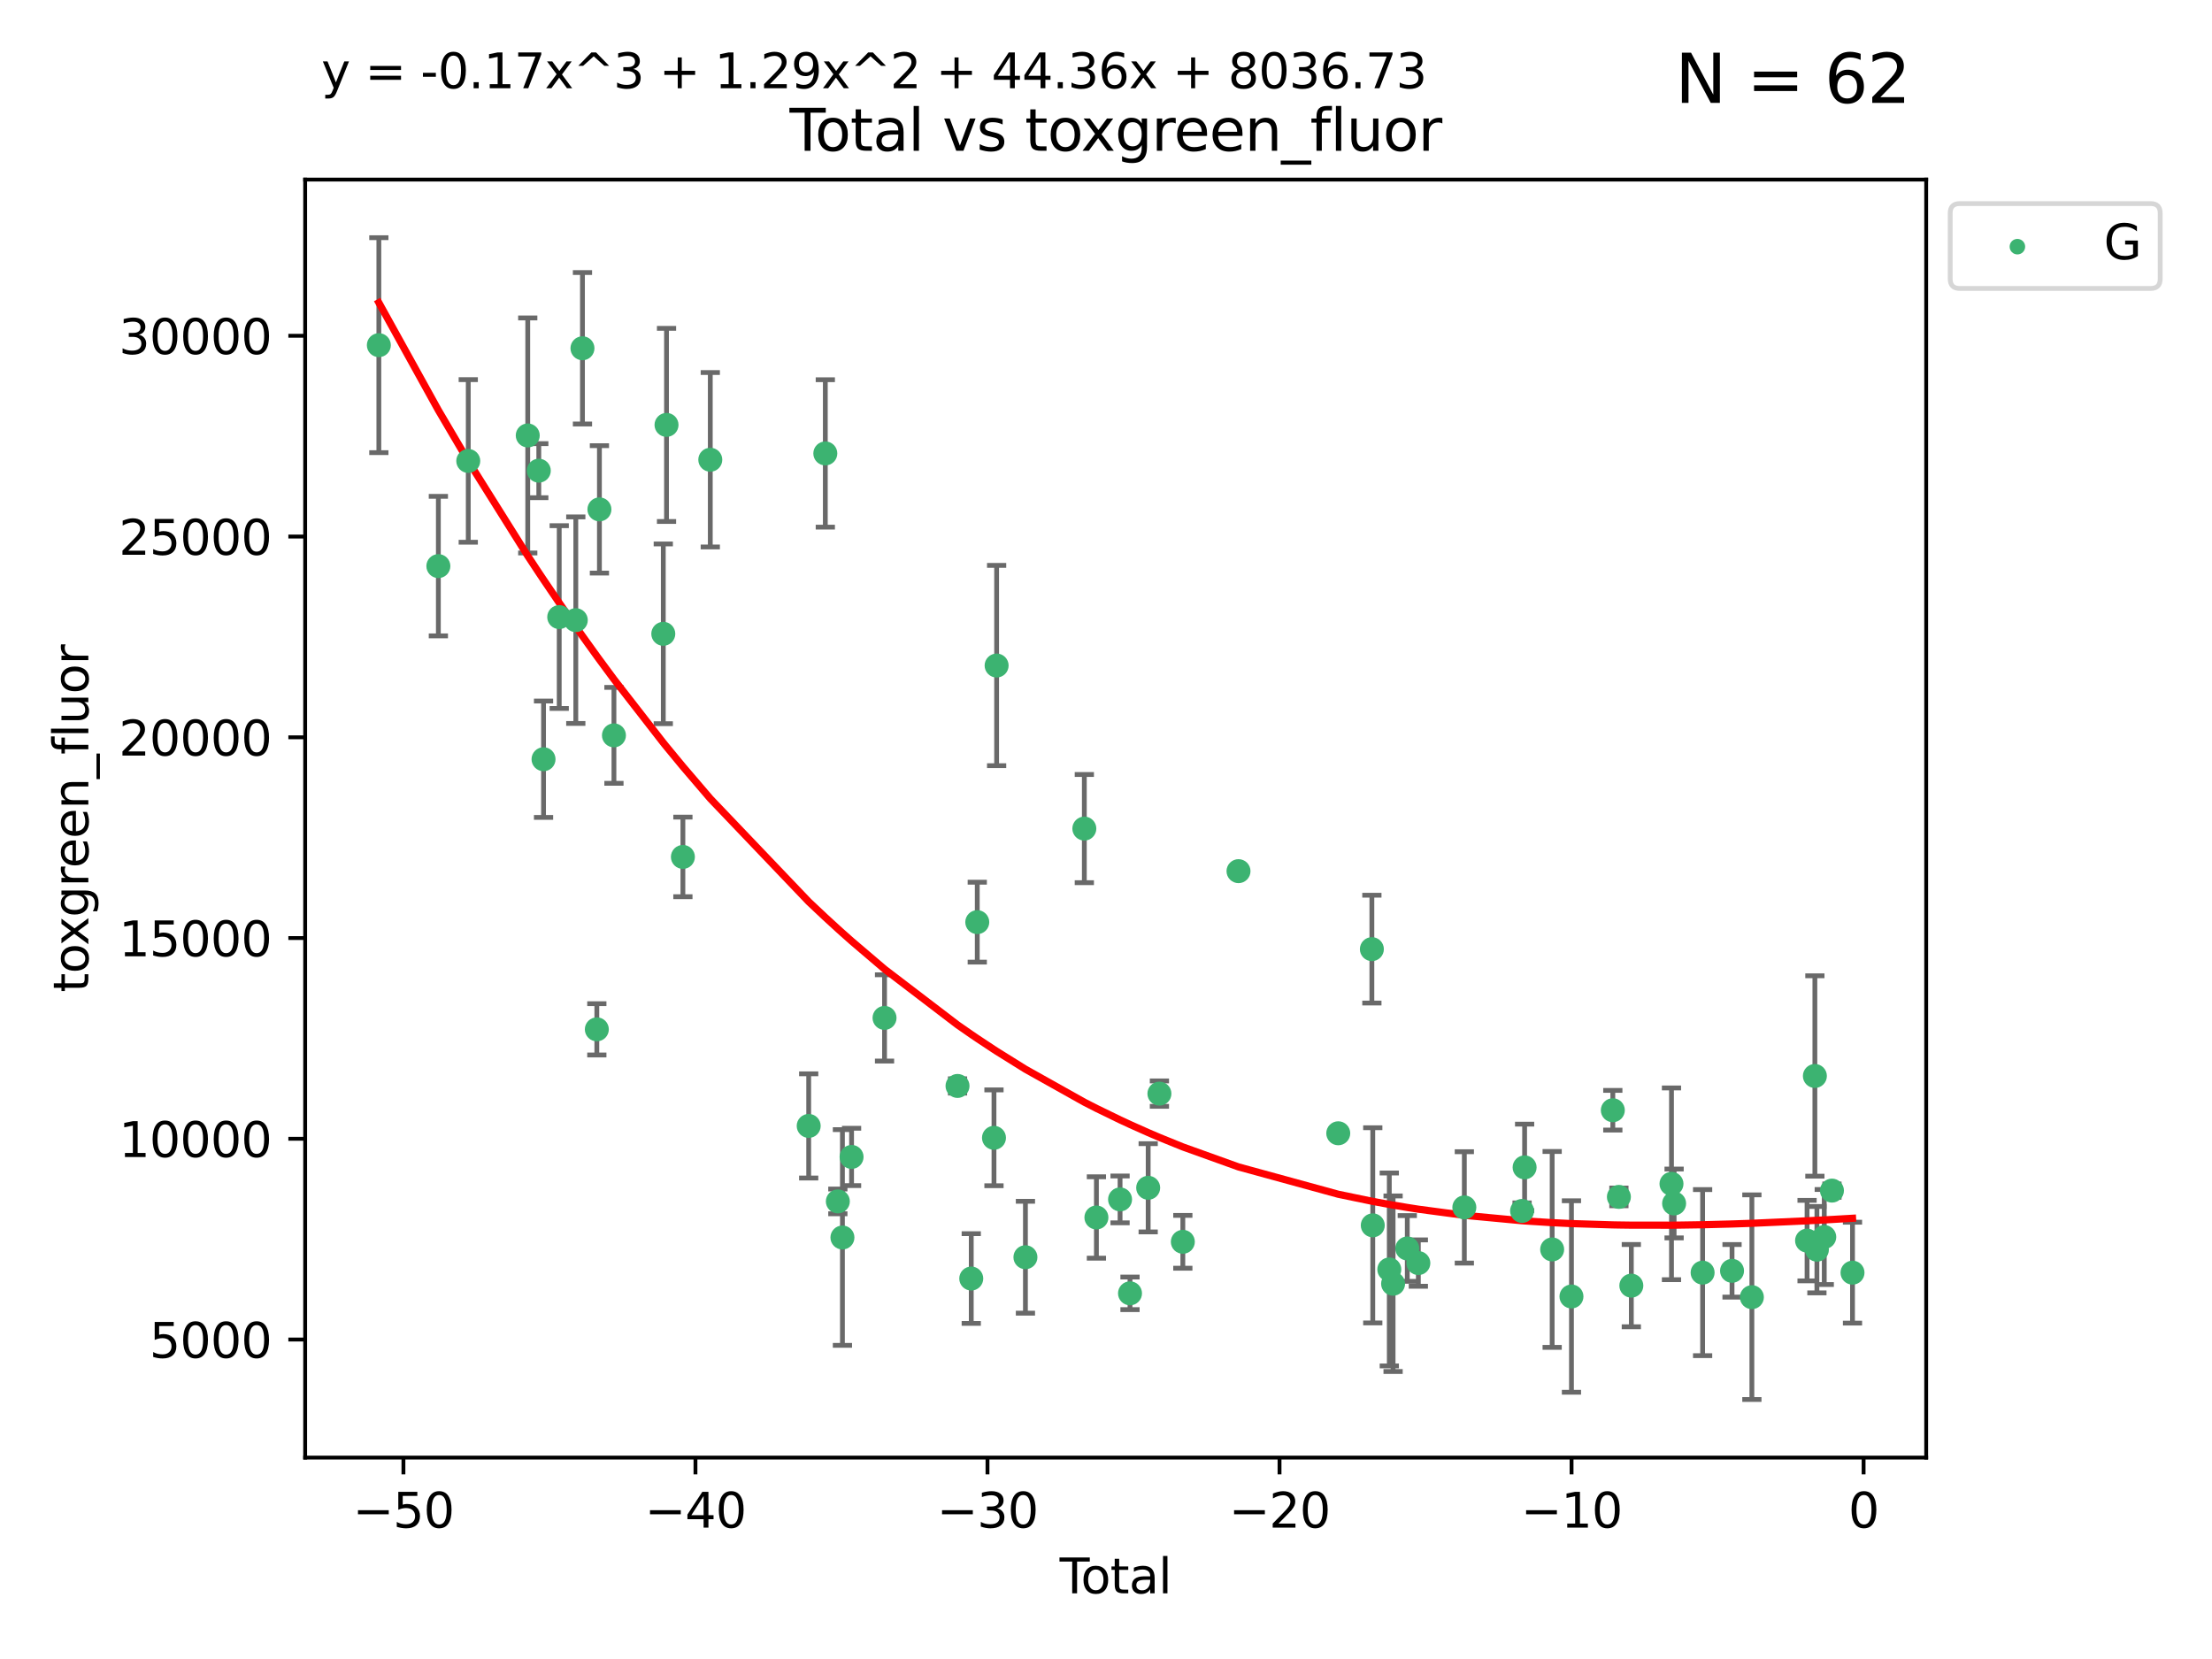 <?xml version="1.0" encoding="utf-8" standalone="no"?>
<!DOCTYPE svg PUBLIC "-//W3C//DTD SVG 1.1//EN"
  "http://www.w3.org/Graphics/SVG/1.1/DTD/svg11.dtd">
<svg xmlns:xlink="http://www.w3.org/1999/xlink" width="460.8pt" height="345.6pt" viewBox="0 0 460.8 345.6" xmlns="http://www.w3.org/2000/svg" version="1.1">
 <defs>
  <style type="text/css">*{stroke-linejoin: round; stroke-linecap: butt}</style>
 </defs>
 <g id="figure_1">
  <g id="patch_1">
   <path d="M 0 345.6 
L 460.8 345.6 
L 460.8 0 
L 0 0 
z
" style="fill: #ffffff"/>
  </g>
  <g id="axes_1">
   <g id="patch_2">
    <path d="M 63.571 303.64 
L 401.26 303.64 
L 401.26 37.411 
L 63.571 37.411 
z
" style="fill: #ffffff"/>
   </g>
   <g id="PathCollection_1">
    <defs>
     <path id="m6b768290ef" d="M 0 1.118 
C 0.297 1.118 0.581 1 0.791 0.791 
C 1 0.581 1.118 0.297 1.118 0 
C 1.118 -0.297 1 -0.581 0.791 -0.791 
C 0.581 -1 0.297 -1.118 0 -1.118 
C -0.297 -1.118 -0.581 -1 -0.791 -0.791 
C -1 -0.581 -1.118 -0.297 -1.118 0 
C -1.118 0.297 -1 0.581 -0.791 0.791 
C -0.581 1 -0.297 1.118 0 1.118 
z
" style="stroke: #3cb371"/>
    </defs>
    <g clip-path="url(#p5bb1e32558)">
     <use xlink:href="#m6b768290ef" x="78.921" y="71.903" style="fill: #3cb371; stroke: #3cb371"/>
     <use xlink:href="#m6b768290ef" x="91.319" y="117.93" style="fill: #3cb371; stroke: #3cb371"/>
     <use xlink:href="#m6b768290ef" x="97.547" y="96.023" style="fill: #3cb371; stroke: #3cb371"/>
     <use xlink:href="#m6b768290ef" x="109.94" y="90.713" style="fill: #3cb371; stroke: #3cb371"/>
     <use xlink:href="#m6b768290ef" x="112.241" y="98.049" style="fill: #3cb371; stroke: #3cb371"/>
     <use xlink:href="#m6b768290ef" x="113.229" y="158.161" style="fill: #3cb371; stroke: #3cb371"/>
     <use xlink:href="#m6b768290ef" x="116.497" y="128.55" style="fill: #3cb371; stroke: #3cb371"/>
     <use xlink:href="#m6b768290ef" x="119.949" y="129.191" style="fill: #3cb371; stroke: #3cb371"/>
     <use xlink:href="#m6b768290ef" x="121.338" y="72.551" style="fill: #3cb371; stroke: #3cb371"/>
     <use xlink:href="#m6b768290ef" x="124.331" y="214.43" style="fill: #3cb371; stroke: #3cb371"/>
     <use xlink:href="#m6b768290ef" x="124.871" y="106.114" style="fill: #3cb371; stroke: #3cb371"/>
     <use xlink:href="#m6b768290ef" x="127.896" y="153.189" style="fill: #3cb371; stroke: #3cb371"/>
     <use xlink:href="#m6b768290ef" x="138.175" y="132.036" style="fill: #3cb371; stroke: #3cb371"/>
     <use xlink:href="#m6b768290ef" x="138.848" y="88.515" style="fill: #3cb371; stroke: #3cb371"/>
     <use xlink:href="#m6b768290ef" x="142.26" y="178.512" style="fill: #3cb371; stroke: #3cb371"/>
     <use xlink:href="#m6b768290ef" x="147.966" y="95.771" style="fill: #3cb371; stroke: #3cb371"/>
     <use xlink:href="#m6b768290ef" x="168.466" y="234.549" style="fill: #3cb371; stroke: #3cb371"/>
     <use xlink:href="#m6b768290ef" x="171.929" y="94.458" style="fill: #3cb371; stroke: #3cb371"/>
     <use xlink:href="#m6b768290ef" x="174.538" y="250.272" style="fill: #3cb371; stroke: #3cb371"/>
     <use xlink:href="#m6b768290ef" x="175.494" y="257.794" style="fill: #3cb371; stroke: #3cb371"/>
     <use xlink:href="#m6b768290ef" x="177.398" y="241.009" style="fill: #3cb371; stroke: #3cb371"/>
     <use xlink:href="#m6b768290ef" x="184.265" y="212.049" style="fill: #3cb371; stroke: #3cb371"/>
     <use xlink:href="#m6b768290ef" x="199.47" y="226.222" style="fill: #3cb371; stroke: #3cb371"/>
     <use xlink:href="#m6b768290ef" x="202.33" y="266.343" style="fill: #3cb371; stroke: #3cb371"/>
     <use xlink:href="#m6b768290ef" x="203.583" y="192.1" style="fill: #3cb371; stroke: #3cb371"/>
     <use xlink:href="#m6b768290ef" x="207.064" y="237.028" style="fill: #3cb371; stroke: #3cb371"/>
     <use xlink:href="#m6b768290ef" x="207.614" y="138.643" style="fill: #3cb371; stroke: #3cb371"/>
     <use xlink:href="#m6b768290ef" x="213.616" y="261.902" style="fill: #3cb371; stroke: #3cb371"/>
     <use xlink:href="#m6b768290ef" x="225.886" y="172.609" style="fill: #3cb371; stroke: #3cb371"/>
     <use xlink:href="#m6b768290ef" x="228.402" y="253.624" style="fill: #3cb371; stroke: #3cb371"/>
     <use xlink:href="#m6b768290ef" x="233.33" y="249.859" style="fill: #3cb371; stroke: #3cb371"/>
     <use xlink:href="#m6b768290ef" x="235.401" y="269.425" style="fill: #3cb371; stroke: #3cb371"/>
     <use xlink:href="#m6b768290ef" x="239.187" y="247.437" style="fill: #3cb371; stroke: #3cb371"/>
     <use xlink:href="#m6b768290ef" x="241.528" y="227.825" style="fill: #3cb371; stroke: #3cb371"/>
     <use xlink:href="#m6b768290ef" x="246.406" y="258.69" style="fill: #3cb371; stroke: #3cb371"/>
     <use xlink:href="#m6b768290ef" x="258.003" y="181.477" style="fill: #3cb371; stroke: #3cb371"/>
     <use xlink:href="#m6b768290ef" x="278.783" y="236.082" style="fill: #3cb371; stroke: #3cb371"/>
     <use xlink:href="#m6b768290ef" x="285.787" y="197.722" style="fill: #3cb371; stroke: #3cb371"/>
     <use xlink:href="#m6b768290ef" x="285.974" y="255.261" style="fill: #3cb371; stroke: #3cb371"/>
     <use xlink:href="#m6b768290ef" x="289.417" y="264.452" style="fill: #3cb371; stroke: #3cb371"/>
     <use xlink:href="#m6b768290ef" x="290.206" y="267.425" style="fill: #3cb371; stroke: #3cb371"/>
     <use xlink:href="#m6b768290ef" x="293.164" y="260.078" style="fill: #3cb371; stroke: #3cb371"/>
     <use xlink:href="#m6b768290ef" x="295.468" y="263.124" style="fill: #3cb371; stroke: #3cb371"/>
     <use xlink:href="#m6b768290ef" x="305.049" y="251.525" style="fill: #3cb371; stroke: #3cb371"/>
     <use xlink:href="#m6b768290ef" x="317.075" y="252.258" style="fill: #3cb371; stroke: #3cb371"/>
     <use xlink:href="#m6b768290ef" x="317.605" y="243.185" style="fill: #3cb371; stroke: #3cb371"/>
     <use xlink:href="#m6b768290ef" x="323.343" y="260.278" style="fill: #3cb371; stroke: #3cb371"/>
     <use xlink:href="#m6b768290ef" x="327.364" y="270.081" style="fill: #3cb371; stroke: #3cb371"/>
     <use xlink:href="#m6b768290ef" x="335.981" y="231.282" style="fill: #3cb371; stroke: #3cb371"/>
     <use xlink:href="#m6b768290ef" x="337.246" y="249.333" style="fill: #3cb371; stroke: #3cb371"/>
     <use xlink:href="#m6b768290ef" x="339.836" y="267.823" style="fill: #3cb371; stroke: #3cb371"/>
     <use xlink:href="#m6b768290ef" x="348.201" y="246.613" style="fill: #3cb371; stroke: #3cb371"/>
     <use xlink:href="#m6b768290ef" x="348.747" y="250.703" style="fill: #3cb371; stroke: #3cb371"/>
     <use xlink:href="#m6b768290ef" x="354.686" y="265.112" style="fill: #3cb371; stroke: #3cb371"/>
     <use xlink:href="#m6b768290ef" x="360.815" y="264.735" style="fill: #3cb371; stroke: #3cb371"/>
     <use xlink:href="#m6b768290ef" x="364.948" y="270.224" style="fill: #3cb371; stroke: #3cb371"/>
     <use xlink:href="#m6b768290ef" x="376.444" y="258.442" style="fill: #3cb371; stroke: #3cb371"/>
     <use xlink:href="#m6b768290ef" x="378.073" y="224.145" style="fill: #3cb371; stroke: #3cb371"/>
     <use xlink:href="#m6b768290ef" x="378.495" y="260.33" style="fill: #3cb371; stroke: #3cb371"/>
     <use xlink:href="#m6b768290ef" x="380.027" y="257.694" style="fill: #3cb371; stroke: #3cb371"/>
     <use xlink:href="#m6b768290ef" x="381.63" y="248.023" style="fill: #3cb371; stroke: #3cb371"/>
     <use xlink:href="#m6b768290ef" x="385.911" y="265.118" style="fill: #3cb371; stroke: #3cb371"/>
    </g>
   </g>
   <g id="matplotlib.axis_1">
    <g id="xtick_1">
     <g id="line2d_1">
      <defs>
       <path id="m83039cbb83" d="M 0 0 
L 0 3.5 
" style="stroke: #000000; stroke-width: 0.8"/>
      </defs>
      <g>
       <use xlink:href="#m83039cbb83" x="84.041" y="303.64" style="stroke: #000000; stroke-width: 0.8"/>
      </g>
     </g>
     <g id="text_1">
      <!-- −50 -->
      <g transform="translate(73.488 318.238)scale(0.1 -0.1)">
       <defs>
        <path id="DejaVuSans-2212" d="M 678 2272 
L 4684 2272 
L 4684 1741 
L 678 1741 
L 678 2272 
z
" transform="scale(0.016)"/>
        <path id="DejaVuSans-35" d="M 691 4666 
L 3169 4666 
L 3169 4134 
L 1269 4134 
L 1269 2991 
Q 1406 3038 1543 3061 
Q 1681 3084 1819 3084 
Q 2600 3084 3056 2656 
Q 3513 2228 3513 1497 
Q 3513 744 3044 326 
Q 2575 -91 1722 -91 
Q 1428 -91 1123 -41 
Q 819 9 494 109 
L 494 744 
Q 775 591 1075 516 
Q 1375 441 1709 441 
Q 2250 441 2565 725 
Q 2881 1009 2881 1497 
Q 2881 1984 2565 2268 
Q 2250 2553 1709 2553 
Q 1456 2553 1204 2497 
Q 953 2441 691 2322 
L 691 4666 
z
" transform="scale(0.016)"/>
        <path id="DejaVuSans-30" d="M 2034 4250 
Q 1547 4250 1301 3770 
Q 1056 3291 1056 2328 
Q 1056 1369 1301 889 
Q 1547 409 2034 409 
Q 2525 409 2770 889 
Q 3016 1369 3016 2328 
Q 3016 3291 2770 3770 
Q 2525 4250 2034 4250 
z
M 2034 4750 
Q 2819 4750 3233 4129 
Q 3647 3509 3647 2328 
Q 3647 1150 3233 529 
Q 2819 -91 2034 -91 
Q 1250 -91 836 529 
Q 422 1150 422 2328 
Q 422 3509 836 4129 
Q 1250 4750 2034 4750 
z
" transform="scale(0.016)"/>
       </defs>
       <use xlink:href="#DejaVuSans-2212"/>
       <use xlink:href="#DejaVuSans-35" x="83.789"/>
       <use xlink:href="#DejaVuSans-30" x="147.412"/>
      </g>
     </g>
    </g>
    <g id="xtick_2">
     <g id="line2d_2">
      <g>
       <use xlink:href="#m83039cbb83" x="144.877" y="303.64" style="stroke: #000000; stroke-width: 0.8"/>
      </g>
     </g>
     <g id="text_2">
      <!-- −40 -->
      <g transform="translate(134.325 318.238)scale(0.1 -0.1)">
       <defs>
        <path id="DejaVuSans-34" d="M 2419 4116 
L 825 1625 
L 2419 1625 
L 2419 4116 
z
M 2253 4666 
L 3047 4666 
L 3047 1625 
L 3713 1625 
L 3713 1100 
L 3047 1100 
L 3047 0 
L 2419 0 
L 2419 1100 
L 313 1100 
L 313 1709 
L 2253 4666 
z
" transform="scale(0.016)"/>
       </defs>
       <use xlink:href="#DejaVuSans-2212"/>
       <use xlink:href="#DejaVuSans-34" x="83.789"/>
       <use xlink:href="#DejaVuSans-30" x="147.412"/>
      </g>
     </g>
    </g>
    <g id="xtick_3">
     <g id="line2d_3">
      <g>
       <use xlink:href="#m83039cbb83" x="205.713" y="303.64" style="stroke: #000000; stroke-width: 0.8"/>
      </g>
     </g>
     <g id="text_3">
      <!-- −30 -->
      <g transform="translate(195.161 318.238)scale(0.1 -0.1)">
       <defs>
        <path id="DejaVuSans-33" d="M 2597 2516 
Q 3050 2419 3304 2112 
Q 3559 1806 3559 1356 
Q 3559 666 3084 287 
Q 2609 -91 1734 -91 
Q 1441 -91 1130 -33 
Q 819 25 488 141 
L 488 750 
Q 750 597 1062 519 
Q 1375 441 1716 441 
Q 2309 441 2620 675 
Q 2931 909 2931 1356 
Q 2931 1769 2642 2001 
Q 2353 2234 1838 2234 
L 1294 2234 
L 1294 2753 
L 1863 2753 
Q 2328 2753 2575 2939 
Q 2822 3125 2822 3475 
Q 2822 3834 2567 4026 
Q 2313 4219 1838 4219 
Q 1578 4219 1281 4162 
Q 984 4106 628 3988 
L 628 4550 
Q 988 4650 1302 4700 
Q 1616 4750 1894 4750 
Q 2613 4750 3031 4423 
Q 3450 4097 3450 3541 
Q 3450 3153 3228 2886 
Q 3006 2619 2597 2516 
z
" transform="scale(0.016)"/>
       </defs>
       <use xlink:href="#DejaVuSans-2212"/>
       <use xlink:href="#DejaVuSans-33" x="83.789"/>
       <use xlink:href="#DejaVuSans-30" x="147.412"/>
      </g>
     </g>
    </g>
    <g id="xtick_4">
     <g id="line2d_4">
      <g>
       <use xlink:href="#m83039cbb83" x="266.549" y="303.64" style="stroke: #000000; stroke-width: 0.8"/>
      </g>
     </g>
     <g id="text_4">
      <!-- −20 -->
      <g transform="translate(255.997 318.238)scale(0.1 -0.1)">
       <defs>
        <path id="DejaVuSans-32" d="M 1228 531 
L 3431 531 
L 3431 0 
L 469 0 
L 469 531 
Q 828 903 1448 1529 
Q 2069 2156 2228 2338 
Q 2531 2678 2651 2914 
Q 2772 3150 2772 3378 
Q 2772 3750 2511 3984 
Q 2250 4219 1831 4219 
Q 1534 4219 1204 4116 
Q 875 4013 500 3803 
L 500 4441 
Q 881 4594 1212 4672 
Q 1544 4750 1819 4750 
Q 2544 4750 2975 4387 
Q 3406 4025 3406 3419 
Q 3406 3131 3298 2873 
Q 3191 2616 2906 2266 
Q 2828 2175 2409 1742 
Q 1991 1309 1228 531 
z
" transform="scale(0.016)"/>
       </defs>
       <use xlink:href="#DejaVuSans-2212"/>
       <use xlink:href="#DejaVuSans-32" x="83.789"/>
       <use xlink:href="#DejaVuSans-30" x="147.412"/>
      </g>
     </g>
    </g>
    <g id="xtick_5">
     <g id="line2d_5">
      <g>
       <use xlink:href="#m83039cbb83" x="327.385" y="303.64" style="stroke: #000000; stroke-width: 0.8"/>
      </g>
     </g>
     <g id="text_5">
      <!-- −10 -->
      <g transform="translate(316.833 318.238)scale(0.1 -0.1)">
       <defs>
        <path id="DejaVuSans-31" d="M 794 531 
L 1825 531 
L 1825 4091 
L 703 3866 
L 703 4441 
L 1819 4666 
L 2450 4666 
L 2450 531 
L 3481 531 
L 3481 0 
L 794 0 
L 794 531 
z
" transform="scale(0.016)"/>
       </defs>
       <use xlink:href="#DejaVuSans-2212"/>
       <use xlink:href="#DejaVuSans-31" x="83.789"/>
       <use xlink:href="#DejaVuSans-30" x="147.412"/>
      </g>
     </g>
    </g>
    <g id="xtick_6">
     <g id="line2d_6">
      <g>
       <use xlink:href="#m83039cbb83" x="388.221" y="303.64" style="stroke: #000000; stroke-width: 0.8"/>
      </g>
     </g>
     <g id="text_6">
      <!-- 0 -->
      <g transform="translate(385.04 318.238)scale(0.1 -0.1)">
       <use xlink:href="#DejaVuSans-30"/>
      </g>
     </g>
    </g>
    <g id="text_7">
     <!-- Total -->
     <g transform="translate(220.739 331.917)scale(0.1 -0.1)">
      <defs>
       <path id="DejaVuSans-54" d="M -19 4666 
L 3928 4666 
L 3928 4134 
L 2272 4134 
L 2272 0 
L 1638 0 
L 1638 4134 
L -19 4134 
L -19 4666 
z
" transform="scale(0.016)"/>
       <path id="DejaVuSans-6f" d="M 1959 3097 
Q 1497 3097 1228 2736 
Q 959 2375 959 1747 
Q 959 1119 1226 758 
Q 1494 397 1959 397 
Q 2419 397 2687 759 
Q 2956 1122 2956 1747 
Q 2956 2369 2687 2733 
Q 2419 3097 1959 3097 
z
M 1959 3584 
Q 2709 3584 3137 3096 
Q 3566 2609 3566 1747 
Q 3566 888 3137 398 
Q 2709 -91 1959 -91 
Q 1206 -91 779 398 
Q 353 888 353 1747 
Q 353 2609 779 3096 
Q 1206 3584 1959 3584 
z
" transform="scale(0.016)"/>
       <path id="DejaVuSans-74" d="M 1172 4494 
L 1172 3500 
L 2356 3500 
L 2356 3053 
L 1172 3053 
L 1172 1153 
Q 1172 725 1289 603 
Q 1406 481 1766 481 
L 2356 481 
L 2356 0 
L 1766 0 
Q 1100 0 847 248 
Q 594 497 594 1153 
L 594 3053 
L 172 3053 
L 172 3500 
L 594 3500 
L 594 4494 
L 1172 4494 
z
" transform="scale(0.016)"/>
       <path id="DejaVuSans-61" d="M 2194 1759 
Q 1497 1759 1228 1600 
Q 959 1441 959 1056 
Q 959 750 1161 570 
Q 1363 391 1709 391 
Q 2188 391 2477 730 
Q 2766 1069 2766 1631 
L 2766 1759 
L 2194 1759 
z
M 3341 1997 
L 3341 0 
L 2766 0 
L 2766 531 
Q 2569 213 2275 61 
Q 1981 -91 1556 -91 
Q 1019 -91 701 211 
Q 384 513 384 1019 
Q 384 1609 779 1909 
Q 1175 2209 1959 2209 
L 2766 2209 
L 2766 2266 
Q 2766 2663 2505 2880 
Q 2244 3097 1772 3097 
Q 1472 3097 1187 3025 
Q 903 2953 641 2809 
L 641 3341 
Q 956 3463 1253 3523 
Q 1550 3584 1831 3584 
Q 2591 3584 2966 3190 
Q 3341 2797 3341 1997 
z
" transform="scale(0.016)"/>
       <path id="DejaVuSans-6c" d="M 603 4863 
L 1178 4863 
L 1178 0 
L 603 0 
L 603 4863 
z
" transform="scale(0.016)"/>
      </defs>
      <use xlink:href="#DejaVuSans-54"/>
      <use xlink:href="#DejaVuSans-6f" x="44.084"/>
      <use xlink:href="#DejaVuSans-74" x="105.266"/>
      <use xlink:href="#DejaVuSans-61" x="144.475"/>
      <use xlink:href="#DejaVuSans-6c" x="205.754"/>
     </g>
    </g>
   </g>
   <g id="matplotlib.axis_2">
    <g id="ytick_1">
     <g id="line2d_7">
      <defs>
       <path id="m4cc04a6cc8" d="M 0 0 
L -3.5 0 
" style="stroke: #000000; stroke-width: 0.8"/>
      </defs>
      <g>
       <use xlink:href="#m4cc04a6cc8" x="63.571" y="279.049" style="stroke: #000000; stroke-width: 0.8"/>
      </g>
     </g>
     <g id="text_8">
      <!-- 5000 -->
      <g transform="translate(31.121 282.848)scale(0.1 -0.1)">
       <use xlink:href="#DejaVuSans-35"/>
       <use xlink:href="#DejaVuSans-30" x="63.623"/>
       <use xlink:href="#DejaVuSans-30" x="127.246"/>
       <use xlink:href="#DejaVuSans-30" x="190.869"/>
      </g>
     </g>
    </g>
    <g id="ytick_2">
     <g id="line2d_8">
      <g>
       <use xlink:href="#m4cc04a6cc8" x="63.571" y="237.23" style="stroke: #000000; stroke-width: 0.8"/>
      </g>
     </g>
     <g id="text_9">
      <!-- 10000 -->
      <g transform="translate(24.759 241.029)scale(0.1 -0.1)">
       <use xlink:href="#DejaVuSans-31"/>
       <use xlink:href="#DejaVuSans-30" x="63.623"/>
       <use xlink:href="#DejaVuSans-30" x="127.246"/>
       <use xlink:href="#DejaVuSans-30" x="190.869"/>
       <use xlink:href="#DejaVuSans-30" x="254.492"/>
      </g>
     </g>
    </g>
    <g id="ytick_3">
     <g id="line2d_9">
      <g>
       <use xlink:href="#m4cc04a6cc8" x="63.571" y="195.411" style="stroke: #000000; stroke-width: 0.8"/>
      </g>
     </g>
     <g id="text_10">
      <!-- 15000 -->
      <g transform="translate(24.759 199.21)scale(0.1 -0.1)">
       <use xlink:href="#DejaVuSans-31"/>
       <use xlink:href="#DejaVuSans-35" x="63.623"/>
       <use xlink:href="#DejaVuSans-30" x="127.246"/>
       <use xlink:href="#DejaVuSans-30" x="190.869"/>
       <use xlink:href="#DejaVuSans-30" x="254.492"/>
      </g>
     </g>
    </g>
    <g id="ytick_4">
     <g id="line2d_10">
      <g>
       <use xlink:href="#m4cc04a6cc8" x="63.571" y="153.591" style="stroke: #000000; stroke-width: 0.8"/>
      </g>
     </g>
     <g id="text_11">
      <!-- 20000 -->
      <g transform="translate(24.759 157.391)scale(0.1 -0.1)">
       <use xlink:href="#DejaVuSans-32"/>
       <use xlink:href="#DejaVuSans-30" x="63.623"/>
       <use xlink:href="#DejaVuSans-30" x="127.246"/>
       <use xlink:href="#DejaVuSans-30" x="190.869"/>
       <use xlink:href="#DejaVuSans-30" x="254.492"/>
      </g>
     </g>
    </g>
    <g id="ytick_5">
     <g id="line2d_11">
      <g>
       <use xlink:href="#m4cc04a6cc8" x="63.571" y="111.772" style="stroke: #000000; stroke-width: 0.8"/>
      </g>
     </g>
     <g id="text_12">
      <!-- 25000 -->
      <g transform="translate(24.759 115.571)scale(0.1 -0.1)">
       <use xlink:href="#DejaVuSans-32"/>
       <use xlink:href="#DejaVuSans-35" x="63.623"/>
       <use xlink:href="#DejaVuSans-30" x="127.246"/>
       <use xlink:href="#DejaVuSans-30" x="190.869"/>
       <use xlink:href="#DejaVuSans-30" x="254.492"/>
      </g>
     </g>
    </g>
    <g id="ytick_6">
     <g id="line2d_12">
      <g>
       <use xlink:href="#m4cc04a6cc8" x="63.571" y="69.953" style="stroke: #000000; stroke-width: 0.8"/>
      </g>
     </g>
     <g id="text_13">
      <!-- 30000 -->
      <g transform="translate(24.759 73.752)scale(0.1 -0.1)">
       <use xlink:href="#DejaVuSans-33"/>
       <use xlink:href="#DejaVuSans-30" x="63.623"/>
       <use xlink:href="#DejaVuSans-30" x="127.246"/>
       <use xlink:href="#DejaVuSans-30" x="190.869"/>
       <use xlink:href="#DejaVuSans-30" x="254.492"/>
      </g>
     </g>
    </g>
    <g id="text_14">
     <!-- toxgreen_fluor -->
     <g transform="translate(18.401 206.72)rotate(-90)scale(0.1 -0.1)">
      <defs>
       <path id="DejaVuSans-78" d="M 3513 3500 
L 2247 1797 
L 3578 0 
L 2900 0 
L 1881 1375 
L 863 0 
L 184 0 
L 1544 1831 
L 300 3500 
L 978 3500 
L 1906 2253 
L 2834 3500 
L 3513 3500 
z
" transform="scale(0.016)"/>
       <path id="DejaVuSans-67" d="M 2906 1791 
Q 2906 2416 2648 2759 
Q 2391 3103 1925 3103 
Q 1463 3103 1205 2759 
Q 947 2416 947 1791 
Q 947 1169 1205 825 
Q 1463 481 1925 481 
Q 2391 481 2648 825 
Q 2906 1169 2906 1791 
z
M 3481 434 
Q 3481 -459 3084 -895 
Q 2688 -1331 1869 -1331 
Q 1566 -1331 1297 -1286 
Q 1028 -1241 775 -1147 
L 775 -588 
Q 1028 -725 1275 -790 
Q 1522 -856 1778 -856 
Q 2344 -856 2625 -561 
Q 2906 -266 2906 331 
L 2906 616 
Q 2728 306 2450 153 
Q 2172 0 1784 0 
Q 1141 0 747 490 
Q 353 981 353 1791 
Q 353 2603 747 3093 
Q 1141 3584 1784 3584 
Q 2172 3584 2450 3431 
Q 2728 3278 2906 2969 
L 2906 3500 
L 3481 3500 
L 3481 434 
z
" transform="scale(0.016)"/>
       <path id="DejaVuSans-72" d="M 2631 2963 
Q 2534 3019 2420 3045 
Q 2306 3072 2169 3072 
Q 1681 3072 1420 2755 
Q 1159 2438 1159 1844 
L 1159 0 
L 581 0 
L 581 3500 
L 1159 3500 
L 1159 2956 
Q 1341 3275 1631 3429 
Q 1922 3584 2338 3584 
Q 2397 3584 2469 3576 
Q 2541 3569 2628 3553 
L 2631 2963 
z
" transform="scale(0.016)"/>
       <path id="DejaVuSans-65" d="M 3597 1894 
L 3597 1613 
L 953 1613 
Q 991 1019 1311 708 
Q 1631 397 2203 397 
Q 2534 397 2845 478 
Q 3156 559 3463 722 
L 3463 178 
Q 3153 47 2828 -22 
Q 2503 -91 2169 -91 
Q 1331 -91 842 396 
Q 353 884 353 1716 
Q 353 2575 817 3079 
Q 1281 3584 2069 3584 
Q 2775 3584 3186 3129 
Q 3597 2675 3597 1894 
z
M 3022 2063 
Q 3016 2534 2758 2815 
Q 2500 3097 2075 3097 
Q 1594 3097 1305 2825 
Q 1016 2553 972 2059 
L 3022 2063 
z
" transform="scale(0.016)"/>
       <path id="DejaVuSans-6e" d="M 3513 2113 
L 3513 0 
L 2938 0 
L 2938 2094 
Q 2938 2591 2744 2837 
Q 2550 3084 2163 3084 
Q 1697 3084 1428 2787 
Q 1159 2491 1159 1978 
L 1159 0 
L 581 0 
L 581 3500 
L 1159 3500 
L 1159 2956 
Q 1366 3272 1645 3428 
Q 1925 3584 2291 3584 
Q 2894 3584 3203 3211 
Q 3513 2838 3513 2113 
z
" transform="scale(0.016)"/>
       <path id="DejaVuSans-5f" d="M 3263 -1063 
L 3263 -1509 
L -63 -1509 
L -63 -1063 
L 3263 -1063 
z
" transform="scale(0.016)"/>
       <path id="DejaVuSans-66" d="M 2375 4863 
L 2375 4384 
L 1825 4384 
Q 1516 4384 1395 4259 
Q 1275 4134 1275 3809 
L 1275 3500 
L 2222 3500 
L 2222 3053 
L 1275 3053 
L 1275 0 
L 697 0 
L 697 3053 
L 147 3053 
L 147 3500 
L 697 3500 
L 697 3744 
Q 697 4328 969 4595 
Q 1241 4863 1831 4863 
L 2375 4863 
z
" transform="scale(0.016)"/>
       <path id="DejaVuSans-75" d="M 544 1381 
L 544 3500 
L 1119 3500 
L 1119 1403 
Q 1119 906 1312 657 
Q 1506 409 1894 409 
Q 2359 409 2629 706 
Q 2900 1003 2900 1516 
L 2900 3500 
L 3475 3500 
L 3475 0 
L 2900 0 
L 2900 538 
Q 2691 219 2414 64 
Q 2138 -91 1772 -91 
Q 1169 -91 856 284 
Q 544 659 544 1381 
z
M 1991 3584 
L 1991 3584 
z
" transform="scale(0.016)"/>
      </defs>
      <use xlink:href="#DejaVuSans-74"/>
      <use xlink:href="#DejaVuSans-6f" x="39.209"/>
      <use xlink:href="#DejaVuSans-78" x="97.266"/>
      <use xlink:href="#DejaVuSans-67" x="156.445"/>
      <use xlink:href="#DejaVuSans-72" x="219.922"/>
      <use xlink:href="#DejaVuSans-65" x="258.785"/>
      <use xlink:href="#DejaVuSans-65" x="320.309"/>
      <use xlink:href="#DejaVuSans-6e" x="381.832"/>
      <use xlink:href="#DejaVuSans-5f" x="445.211"/>
      <use xlink:href="#DejaVuSans-66" x="495.211"/>
      <use xlink:href="#DejaVuSans-6c" x="530.416"/>
      <use xlink:href="#DejaVuSans-75" x="558.199"/>
      <use xlink:href="#DejaVuSans-6f" x="621.578"/>
      <use xlink:href="#DejaVuSans-72" x="682.76"/>
     </g>
    </g>
   </g>
   <g id="LineCollection_1">
    <path d="M 78.921 94.293 
L 78.921 49.513 
" clip-path="url(#p5bb1e32558)" style="fill: none; stroke: #696969"/>
    <path d="M 91.319 132.466 
L 91.319 103.394 
" clip-path="url(#p5bb1e32558)" style="fill: none; stroke: #696969"/>
    <path d="M 97.547 112.961 
L 97.547 79.084 
" clip-path="url(#p5bb1e32558)" style="fill: none; stroke: #696969"/>
    <path d="M 109.94 115.194 
L 109.94 66.232 
" clip-path="url(#p5bb1e32558)" style="fill: none; stroke: #696969"/>
    <path d="M 112.241 103.68 
L 112.241 92.417 
" clip-path="url(#p5bb1e32558)" style="fill: none; stroke: #696969"/>
    <path d="M 113.229 170.285 
L 113.229 146.038 
" clip-path="url(#p5bb1e32558)" style="fill: none; stroke: #696969"/>
    <path d="M 116.497 147.588 
L 116.497 109.512 
" clip-path="url(#p5bb1e32558)" style="fill: none; stroke: #696969"/>
    <path d="M 119.949 150.703 
L 119.949 107.679 
" clip-path="url(#p5bb1e32558)" style="fill: none; stroke: #696969"/>
    <path d="M 121.338 88.326 
L 121.338 56.777 
" clip-path="url(#p5bb1e32558)" style="fill: none; stroke: #696969"/>
    <path d="M 124.331 219.77 
L 124.331 209.09 
" clip-path="url(#p5bb1e32558)" style="fill: none; stroke: #696969"/>
    <path d="M 124.871 119.387 
L 124.871 92.841 
" clip-path="url(#p5bb1e32558)" style="fill: none; stroke: #696969"/>
    <path d="M 127.896 163.182 
L 127.896 143.196 
" clip-path="url(#p5bb1e32558)" style="fill: none; stroke: #696969"/>
    <path d="M 138.175 150.758 
L 138.175 113.313 
" clip-path="url(#p5bb1e32558)" style="fill: none; stroke: #696969"/>
    <path d="M 138.848 108.63 
L 138.848 68.4 
" clip-path="url(#p5bb1e32558)" style="fill: none; stroke: #696969"/>
    <path d="M 142.26 186.801 
L 142.26 170.222 
" clip-path="url(#p5bb1e32558)" style="fill: none; stroke: #696969"/>
    <path d="M 147.966 113.937 
L 147.966 77.605 
" clip-path="url(#p5bb1e32558)" style="fill: none; stroke: #696969"/>
    <path d="M 168.466 245.402 
L 168.466 223.696 
" clip-path="url(#p5bb1e32558)" style="fill: none; stroke: #696969"/>
    <path d="M 171.929 109.813 
L 171.929 79.102 
" clip-path="url(#p5bb1e32558)" style="fill: none; stroke: #696969"/>
    <path d="M 174.538 252.848 
L 174.538 247.696 
" clip-path="url(#p5bb1e32558)" style="fill: none; stroke: #696969"/>
    <path d="M 175.494 280.262 
L 175.494 235.325 
" clip-path="url(#p5bb1e32558)" style="fill: none; stroke: #696969"/>
    <path d="M 177.398 246.979 
L 177.398 235.038 
" clip-path="url(#p5bb1e32558)" style="fill: none; stroke: #696969"/>
    <path d="M 184.265 221.036 
L 184.265 203.063 
" clip-path="url(#p5bb1e32558)" style="fill: none; stroke: #696969"/>
    <path d="M 199.47 227.715 
L 199.47 224.729 
" clip-path="url(#p5bb1e32558)" style="fill: none; stroke: #696969"/>
    <path d="M 202.33 275.685 
L 202.33 257.001 
" clip-path="url(#p5bb1e32558)" style="fill: none; stroke: #696969"/>
    <path d="M 203.583 200.42 
L 203.583 183.779 
" clip-path="url(#p5bb1e32558)" style="fill: none; stroke: #696969"/>
    <path d="M 207.064 247.009 
L 207.064 227.047 
" clip-path="url(#p5bb1e32558)" style="fill: none; stroke: #696969"/>
    <path d="M 207.614 159.504 
L 207.614 117.782 
" clip-path="url(#p5bb1e32558)" style="fill: none; stroke: #696969"/>
    <path d="M 213.616 273.554 
L 213.616 250.251 
" clip-path="url(#p5bb1e32558)" style="fill: none; stroke: #696969"/>
    <path d="M 225.886 183.877 
L 225.886 161.342 
" clip-path="url(#p5bb1e32558)" style="fill: none; stroke: #696969"/>
    <path d="M 228.402 262.103 
L 228.402 245.145 
" clip-path="url(#p5bb1e32558)" style="fill: none; stroke: #696969"/>
    <path d="M 233.33 254.739 
L 233.33 244.978 
" clip-path="url(#p5bb1e32558)" style="fill: none; stroke: #696969"/>
    <path d="M 235.401 272.819 
L 235.401 266.031 
" clip-path="url(#p5bb1e32558)" style="fill: none; stroke: #696969"/>
    <path d="M 239.187 256.632 
L 239.187 238.242 
" clip-path="url(#p5bb1e32558)" style="fill: none; stroke: #696969"/>
    <path d="M 241.528 230.471 
L 241.528 225.179 
" clip-path="url(#p5bb1e32558)" style="fill: none; stroke: #696969"/>
    <path d="M 246.406 264.193 
L 246.406 253.187 
" clip-path="url(#p5bb1e32558)" style="fill: none; stroke: #696969"/>
    <path d="M 258.003 182.257 
L 258.003 180.698 
" clip-path="url(#p5bb1e32558)" style="fill: none; stroke: #696969"/>
    <path d="M 278.783 236.94 
L 278.783 235.224 
" clip-path="url(#p5bb1e32558)" style="fill: none; stroke: #696969"/>
    <path d="M 285.787 208.954 
L 285.787 186.489 
" clip-path="url(#p5bb1e32558)" style="fill: none; stroke: #696969"/>
    <path d="M 285.974 275.59 
L 285.974 234.932 
" clip-path="url(#p5bb1e32558)" style="fill: none; stroke: #696969"/>
    <path d="M 289.417 284.544 
L 289.417 244.361 
" clip-path="url(#p5bb1e32558)" style="fill: none; stroke: #696969"/>
    <path d="M 290.206 285.709 
L 290.206 249.141 
" clip-path="url(#p5bb1e32558)" style="fill: none; stroke: #696969"/>
    <path d="M 293.164 266.926 
L 293.164 253.23 
" clip-path="url(#p5bb1e32558)" style="fill: none; stroke: #696969"/>
    <path d="M 295.468 267.954 
L 295.468 258.293 
" clip-path="url(#p5bb1e32558)" style="fill: none; stroke: #696969"/>
    <path d="M 305.049 263.125 
L 305.049 239.924 
" clip-path="url(#p5bb1e32558)" style="fill: none; stroke: #696969"/>
    <path d="M 317.075 253.935 
L 317.075 250.582 
" clip-path="url(#p5bb1e32558)" style="fill: none; stroke: #696969"/>
    <path d="M 317.605 252.19 
L 317.605 234.181 
" clip-path="url(#p5bb1e32558)" style="fill: none; stroke: #696969"/>
    <path d="M 323.343 280.683 
L 323.343 239.873 
" clip-path="url(#p5bb1e32558)" style="fill: none; stroke: #696969"/>
    <path d="M 327.364 290.024 
L 327.364 250.138 
" clip-path="url(#p5bb1e32558)" style="fill: none; stroke: #696969"/>
    <path d="M 335.981 235.413 
L 335.981 227.15 
" clip-path="url(#p5bb1e32558)" style="fill: none; stroke: #696969"/>
    <path d="M 337.246 251.184 
L 337.246 247.483 
" clip-path="url(#p5bb1e32558)" style="fill: none; stroke: #696969"/>
    <path d="M 339.836 276.395 
L 339.836 259.251 
" clip-path="url(#p5bb1e32558)" style="fill: none; stroke: #696969"/>
    <path d="M 348.201 266.586 
L 348.201 226.639 
" clip-path="url(#p5bb1e32558)" style="fill: none; stroke: #696969"/>
    <path d="M 348.747 257.875 
L 348.747 243.531 
" clip-path="url(#p5bb1e32558)" style="fill: none; stroke: #696969"/>
    <path d="M 354.686 282.413 
L 354.686 247.811 
" clip-path="url(#p5bb1e32558)" style="fill: none; stroke: #696969"/>
    <path d="M 360.815 270.212 
L 360.815 259.259 
" clip-path="url(#p5bb1e32558)" style="fill: none; stroke: #696969"/>
    <path d="M 364.948 291.539 
L 364.948 248.91 
" clip-path="url(#p5bb1e32558)" style="fill: none; stroke: #696969"/>
    <path d="M 376.444 266.831 
L 376.444 250.053 
" clip-path="url(#p5bb1e32558)" style="fill: none; stroke: #696969"/>
    <path d="M 378.073 245.018 
L 378.073 203.272 
" clip-path="url(#p5bb1e32558)" style="fill: none; stroke: #696969"/>
    <path d="M 378.495 269.329 
L 378.495 251.331 
" clip-path="url(#p5bb1e32558)" style="fill: none; stroke: #696969"/>
    <path d="M 380.027 267.593 
L 380.027 247.795 
" clip-path="url(#p5bb1e32558)" style="fill: none; stroke: #696969"/>
    <path d="M 381.63 249.411 
L 381.63 246.635 
" clip-path="url(#p5bb1e32558)" style="fill: none; stroke: #696969"/>
    <path d="M 385.911 275.629 
L 385.911 254.607 
" clip-path="url(#p5bb1e32558)" style="fill: none; stroke: #696969"/>
   </g>
   <g id="line2d_13">
    <defs>
     <path id="mdc891a5dd7" d="M 2 0 
L -2 -0 
" style="stroke: #696969"/>
    </defs>
    <g clip-path="url(#p5bb1e32558)">
     <use xlink:href="#mdc891a5dd7" x="78.921" y="94.293" style="fill: #696969; stroke: #696969"/>
     <use xlink:href="#mdc891a5dd7" x="91.319" y="132.466" style="fill: #696969; stroke: #696969"/>
     <use xlink:href="#mdc891a5dd7" x="97.547" y="112.961" style="fill: #696969; stroke: #696969"/>
     <use xlink:href="#mdc891a5dd7" x="109.94" y="115.194" style="fill: #696969; stroke: #696969"/>
     <use xlink:href="#mdc891a5dd7" x="112.241" y="103.68" style="fill: #696969; stroke: #696969"/>
     <use xlink:href="#mdc891a5dd7" x="113.229" y="170.285" style="fill: #696969; stroke: #696969"/>
     <use xlink:href="#mdc891a5dd7" x="116.497" y="147.588" style="fill: #696969; stroke: #696969"/>
     <use xlink:href="#mdc891a5dd7" x="119.949" y="150.703" style="fill: #696969; stroke: #696969"/>
     <use xlink:href="#mdc891a5dd7" x="121.338" y="88.326" style="fill: #696969; stroke: #696969"/>
     <use xlink:href="#mdc891a5dd7" x="124.331" y="219.77" style="fill: #696969; stroke: #696969"/>
     <use xlink:href="#mdc891a5dd7" x="124.871" y="119.387" style="fill: #696969; stroke: #696969"/>
     <use xlink:href="#mdc891a5dd7" x="127.896" y="163.182" style="fill: #696969; stroke: #696969"/>
     <use xlink:href="#mdc891a5dd7" x="138.175" y="150.758" style="fill: #696969; stroke: #696969"/>
     <use xlink:href="#mdc891a5dd7" x="138.848" y="108.63" style="fill: #696969; stroke: #696969"/>
     <use xlink:href="#mdc891a5dd7" x="142.26" y="186.801" style="fill: #696969; stroke: #696969"/>
     <use xlink:href="#mdc891a5dd7" x="147.966" y="113.937" style="fill: #696969; stroke: #696969"/>
     <use xlink:href="#mdc891a5dd7" x="168.466" y="245.402" style="fill: #696969; stroke: #696969"/>
     <use xlink:href="#mdc891a5dd7" x="171.929" y="109.813" style="fill: #696969; stroke: #696969"/>
     <use xlink:href="#mdc891a5dd7" x="174.538" y="252.848" style="fill: #696969; stroke: #696969"/>
     <use xlink:href="#mdc891a5dd7" x="175.494" y="280.262" style="fill: #696969; stroke: #696969"/>
     <use xlink:href="#mdc891a5dd7" x="177.398" y="246.979" style="fill: #696969; stroke: #696969"/>
     <use xlink:href="#mdc891a5dd7" x="184.265" y="221.036" style="fill: #696969; stroke: #696969"/>
     <use xlink:href="#mdc891a5dd7" x="199.47" y="227.715" style="fill: #696969; stroke: #696969"/>
     <use xlink:href="#mdc891a5dd7" x="202.33" y="275.685" style="fill: #696969; stroke: #696969"/>
     <use xlink:href="#mdc891a5dd7" x="203.583" y="200.42" style="fill: #696969; stroke: #696969"/>
     <use xlink:href="#mdc891a5dd7" x="207.064" y="247.009" style="fill: #696969; stroke: #696969"/>
     <use xlink:href="#mdc891a5dd7" x="207.614" y="159.504" style="fill: #696969; stroke: #696969"/>
     <use xlink:href="#mdc891a5dd7" x="213.616" y="273.554" style="fill: #696969; stroke: #696969"/>
     <use xlink:href="#mdc891a5dd7" x="225.886" y="183.877" style="fill: #696969; stroke: #696969"/>
     <use xlink:href="#mdc891a5dd7" x="228.402" y="262.103" style="fill: #696969; stroke: #696969"/>
     <use xlink:href="#mdc891a5dd7" x="233.33" y="254.739" style="fill: #696969; stroke: #696969"/>
     <use xlink:href="#mdc891a5dd7" x="235.401" y="272.819" style="fill: #696969; stroke: #696969"/>
     <use xlink:href="#mdc891a5dd7" x="239.187" y="256.632" style="fill: #696969; stroke: #696969"/>
     <use xlink:href="#mdc891a5dd7" x="241.528" y="230.471" style="fill: #696969; stroke: #696969"/>
     <use xlink:href="#mdc891a5dd7" x="246.406" y="264.193" style="fill: #696969; stroke: #696969"/>
     <use xlink:href="#mdc891a5dd7" x="258.003" y="182.257" style="fill: #696969; stroke: #696969"/>
     <use xlink:href="#mdc891a5dd7" x="278.783" y="236.94" style="fill: #696969; stroke: #696969"/>
     <use xlink:href="#mdc891a5dd7" x="285.787" y="208.954" style="fill: #696969; stroke: #696969"/>
     <use xlink:href="#mdc891a5dd7" x="285.974" y="275.59" style="fill: #696969; stroke: #696969"/>
     <use xlink:href="#mdc891a5dd7" x="289.417" y="284.544" style="fill: #696969; stroke: #696969"/>
     <use xlink:href="#mdc891a5dd7" x="290.206" y="285.709" style="fill: #696969; stroke: #696969"/>
     <use xlink:href="#mdc891a5dd7" x="293.164" y="266.926" style="fill: #696969; stroke: #696969"/>
     <use xlink:href="#mdc891a5dd7" x="295.468" y="267.954" style="fill: #696969; stroke: #696969"/>
     <use xlink:href="#mdc891a5dd7" x="305.049" y="263.125" style="fill: #696969; stroke: #696969"/>
     <use xlink:href="#mdc891a5dd7" x="317.075" y="253.935" style="fill: #696969; stroke: #696969"/>
     <use xlink:href="#mdc891a5dd7" x="317.605" y="252.19" style="fill: #696969; stroke: #696969"/>
     <use xlink:href="#mdc891a5dd7" x="323.343" y="280.683" style="fill: #696969; stroke: #696969"/>
     <use xlink:href="#mdc891a5dd7" x="327.364" y="290.024" style="fill: #696969; stroke: #696969"/>
     <use xlink:href="#mdc891a5dd7" x="335.981" y="235.413" style="fill: #696969; stroke: #696969"/>
     <use xlink:href="#mdc891a5dd7" x="337.246" y="251.184" style="fill: #696969; stroke: #696969"/>
     <use xlink:href="#mdc891a5dd7" x="339.836" y="276.395" style="fill: #696969; stroke: #696969"/>
     <use xlink:href="#mdc891a5dd7" x="348.201" y="266.586" style="fill: #696969; stroke: #696969"/>
     <use xlink:href="#mdc891a5dd7" x="348.747" y="257.875" style="fill: #696969; stroke: #696969"/>
     <use xlink:href="#mdc891a5dd7" x="354.686" y="282.413" style="fill: #696969; stroke: #696969"/>
     <use xlink:href="#mdc891a5dd7" x="360.815" y="270.212" style="fill: #696969; stroke: #696969"/>
     <use xlink:href="#mdc891a5dd7" x="364.948" y="291.539" style="fill: #696969; stroke: #696969"/>
     <use xlink:href="#mdc891a5dd7" x="376.444" y="266.831" style="fill: #696969; stroke: #696969"/>
     <use xlink:href="#mdc891a5dd7" x="378.073" y="245.018" style="fill: #696969; stroke: #696969"/>
     <use xlink:href="#mdc891a5dd7" x="378.495" y="269.329" style="fill: #696969; stroke: #696969"/>
     <use xlink:href="#mdc891a5dd7" x="380.027" y="267.593" style="fill: #696969; stroke: #696969"/>
     <use xlink:href="#mdc891a5dd7" x="381.63" y="249.411" style="fill: #696969; stroke: #696969"/>
     <use xlink:href="#mdc891a5dd7" x="385.911" y="275.629" style="fill: #696969; stroke: #696969"/>
    </g>
   </g>
   <g id="line2d_14">
    <g clip-path="url(#p5bb1e32558)">
     <use xlink:href="#mdc891a5dd7" x="78.921" y="49.513" style="fill: #696969; stroke: #696969"/>
     <use xlink:href="#mdc891a5dd7" x="91.319" y="103.394" style="fill: #696969; stroke: #696969"/>
     <use xlink:href="#mdc891a5dd7" x="97.547" y="79.084" style="fill: #696969; stroke: #696969"/>
     <use xlink:href="#mdc891a5dd7" x="109.94" y="66.232" style="fill: #696969; stroke: #696969"/>
     <use xlink:href="#mdc891a5dd7" x="112.241" y="92.417" style="fill: #696969; stroke: #696969"/>
     <use xlink:href="#mdc891a5dd7" x="113.229" y="146.038" style="fill: #696969; stroke: #696969"/>
     <use xlink:href="#mdc891a5dd7" x="116.497" y="109.512" style="fill: #696969; stroke: #696969"/>
     <use xlink:href="#mdc891a5dd7" x="119.949" y="107.679" style="fill: #696969; stroke: #696969"/>
     <use xlink:href="#mdc891a5dd7" x="121.338" y="56.777" style="fill: #696969; stroke: #696969"/>
     <use xlink:href="#mdc891a5dd7" x="124.331" y="209.09" style="fill: #696969; stroke: #696969"/>
     <use xlink:href="#mdc891a5dd7" x="124.871" y="92.841" style="fill: #696969; stroke: #696969"/>
     <use xlink:href="#mdc891a5dd7" x="127.896" y="143.196" style="fill: #696969; stroke: #696969"/>
     <use xlink:href="#mdc891a5dd7" x="138.175" y="113.313" style="fill: #696969; stroke: #696969"/>
     <use xlink:href="#mdc891a5dd7" x="138.848" y="68.4" style="fill: #696969; stroke: #696969"/>
     <use xlink:href="#mdc891a5dd7" x="142.26" y="170.222" style="fill: #696969; stroke: #696969"/>
     <use xlink:href="#mdc891a5dd7" x="147.966" y="77.605" style="fill: #696969; stroke: #696969"/>
     <use xlink:href="#mdc891a5dd7" x="168.466" y="223.696" style="fill: #696969; stroke: #696969"/>
     <use xlink:href="#mdc891a5dd7" x="171.929" y="79.102" style="fill: #696969; stroke: #696969"/>
     <use xlink:href="#mdc891a5dd7" x="174.538" y="247.696" style="fill: #696969; stroke: #696969"/>
     <use xlink:href="#mdc891a5dd7" x="175.494" y="235.325" style="fill: #696969; stroke: #696969"/>
     <use xlink:href="#mdc891a5dd7" x="177.398" y="235.038" style="fill: #696969; stroke: #696969"/>
     <use xlink:href="#mdc891a5dd7" x="184.265" y="203.063" style="fill: #696969; stroke: #696969"/>
     <use xlink:href="#mdc891a5dd7" x="199.47" y="224.729" style="fill: #696969; stroke: #696969"/>
     <use xlink:href="#mdc891a5dd7" x="202.33" y="257.001" style="fill: #696969; stroke: #696969"/>
     <use xlink:href="#mdc891a5dd7" x="203.583" y="183.779" style="fill: #696969; stroke: #696969"/>
     <use xlink:href="#mdc891a5dd7" x="207.064" y="227.047" style="fill: #696969; stroke: #696969"/>
     <use xlink:href="#mdc891a5dd7" x="207.614" y="117.782" style="fill: #696969; stroke: #696969"/>
     <use xlink:href="#mdc891a5dd7" x="213.616" y="250.251" style="fill: #696969; stroke: #696969"/>
     <use xlink:href="#mdc891a5dd7" x="225.886" y="161.342" style="fill: #696969; stroke: #696969"/>
     <use xlink:href="#mdc891a5dd7" x="228.402" y="245.145" style="fill: #696969; stroke: #696969"/>
     <use xlink:href="#mdc891a5dd7" x="233.33" y="244.978" style="fill: #696969; stroke: #696969"/>
     <use xlink:href="#mdc891a5dd7" x="235.401" y="266.031" style="fill: #696969; stroke: #696969"/>
     <use xlink:href="#mdc891a5dd7" x="239.187" y="238.242" style="fill: #696969; stroke: #696969"/>
     <use xlink:href="#mdc891a5dd7" x="241.528" y="225.179" style="fill: #696969; stroke: #696969"/>
     <use xlink:href="#mdc891a5dd7" x="246.406" y="253.187" style="fill: #696969; stroke: #696969"/>
     <use xlink:href="#mdc891a5dd7" x="258.003" y="180.698" style="fill: #696969; stroke: #696969"/>
     <use xlink:href="#mdc891a5dd7" x="278.783" y="235.224" style="fill: #696969; stroke: #696969"/>
     <use xlink:href="#mdc891a5dd7" x="285.787" y="186.489" style="fill: #696969; stroke: #696969"/>
     <use xlink:href="#mdc891a5dd7" x="285.974" y="234.932" style="fill: #696969; stroke: #696969"/>
     <use xlink:href="#mdc891a5dd7" x="289.417" y="244.361" style="fill: #696969; stroke: #696969"/>
     <use xlink:href="#mdc891a5dd7" x="290.206" y="249.141" style="fill: #696969; stroke: #696969"/>
     <use xlink:href="#mdc891a5dd7" x="293.164" y="253.23" style="fill: #696969; stroke: #696969"/>
     <use xlink:href="#mdc891a5dd7" x="295.468" y="258.293" style="fill: #696969; stroke: #696969"/>
     <use xlink:href="#mdc891a5dd7" x="305.049" y="239.924" style="fill: #696969; stroke: #696969"/>
     <use xlink:href="#mdc891a5dd7" x="317.075" y="250.582" style="fill: #696969; stroke: #696969"/>
     <use xlink:href="#mdc891a5dd7" x="317.605" y="234.181" style="fill: #696969; stroke: #696969"/>
     <use xlink:href="#mdc891a5dd7" x="323.343" y="239.873" style="fill: #696969; stroke: #696969"/>
     <use xlink:href="#mdc891a5dd7" x="327.364" y="250.138" style="fill: #696969; stroke: #696969"/>
     <use xlink:href="#mdc891a5dd7" x="335.981" y="227.15" style="fill: #696969; stroke: #696969"/>
     <use xlink:href="#mdc891a5dd7" x="337.246" y="247.483" style="fill: #696969; stroke: #696969"/>
     <use xlink:href="#mdc891a5dd7" x="339.836" y="259.251" style="fill: #696969; stroke: #696969"/>
     <use xlink:href="#mdc891a5dd7" x="348.201" y="226.639" style="fill: #696969; stroke: #696969"/>
     <use xlink:href="#mdc891a5dd7" x="348.747" y="243.531" style="fill: #696969; stroke: #696969"/>
     <use xlink:href="#mdc891a5dd7" x="354.686" y="247.811" style="fill: #696969; stroke: #696969"/>
     <use xlink:href="#mdc891a5dd7" x="360.815" y="259.259" style="fill: #696969; stroke: #696969"/>
     <use xlink:href="#mdc891a5dd7" x="364.948" y="248.91" style="fill: #696969; stroke: #696969"/>
     <use xlink:href="#mdc891a5dd7" x="376.444" y="250.053" style="fill: #696969; stroke: #696969"/>
     <use xlink:href="#mdc891a5dd7" x="378.073" y="203.272" style="fill: #696969; stroke: #696969"/>
     <use xlink:href="#mdc891a5dd7" x="378.495" y="251.331" style="fill: #696969; stroke: #696969"/>
     <use xlink:href="#mdc891a5dd7" x="380.027" y="247.795" style="fill: #696969; stroke: #696969"/>
     <use xlink:href="#mdc891a5dd7" x="381.63" y="246.635" style="fill: #696969; stroke: #696969"/>
     <use xlink:href="#mdc891a5dd7" x="385.911" y="254.607" style="fill: #696969; stroke: #696969"/>
    </g>
   </g>
   <g id="line2d_15">
    <path d="M 78.921 63.052 
L 91.319 85.454 
L 97.547 96.036 
L 109.94 115.799 
L 112.241 119.284 
L 113.229 120.763 
L 116.497 125.579 
L 119.949 130.544 
L 121.338 132.506 
L 124.331 136.667 
L 124.871 137.409 
L 127.896 141.502 
L 138.175 154.728 
L 138.848 155.557 
L 142.26 159.694 
L 147.966 166.363 
L 168.466 187.839 
L 171.929 191.098 
L 174.538 193.486 
L 175.494 194.346 
L 177.398 196.037 
L 184.265 201.887 
L 199.47 213.497 
L 202.33 215.483 
L 203.583 216.333 
L 207.064 218.637 
L 207.614 218.992 
L 213.616 222.734 
L 225.886 229.605 
L 228.402 230.89 
L 233.33 233.288 
L 235.401 234.25 
L 239.187 235.941 
L 241.528 236.942 
L 246.406 238.924 
L 258.003 243.09 
L 278.783 248.783 
L 285.787 250.236 
L 285.974 250.272 
L 289.417 250.905 
L 290.206 251.043 
L 293.164 251.537 
L 295.468 251.897 
L 305.049 253.171 
L 317.075 254.3 
L 317.605 254.339 
L 323.343 254.701 
L 327.364 254.896 
L 335.981 255.164 
L 337.246 255.187 
L 339.836 255.222 
L 348.201 255.229 
L 348.747 255.225 
L 354.686 255.135 
L 360.815 254.976 
L 364.948 254.834 
L 376.444 254.318 
L 378.073 254.233 
L 378.495 254.21 
L 380.027 254.127 
L 381.63 254.038 
L 385.911 253.79 
" clip-path="url(#p5bb1e32558)" style="fill: none; stroke: #ff0000; stroke-width: 1.5; stroke-linecap: square"/>
   </g>
   <g id="line2d_16">
    <defs>
     <path id="mddcbf8c6e6" d="M 0 2 
C 0.53 2 1.039 1.789 1.414 1.414 
C 1.789 1.039 2 0.53 2 0 
C 2 -0.53 1.789 -1.039 1.414 -1.414 
C 1.039 -1.789 0.53 -2 0 -2 
C -0.53 -2 -1.039 -1.789 -1.414 -1.414 
C -1.789 -1.039 -2 -0.53 -2 0 
C -2 0.53 -1.789 1.039 -1.414 1.414 
C -1.039 1.789 -0.53 2 0 2 
z
" style="stroke: #3cb371"/>
    </defs>
    <g clip-path="url(#p5bb1e32558)">
     <use xlink:href="#mddcbf8c6e6" x="78.921" y="71.903" style="fill: #3cb371; stroke: #3cb371"/>
     <use xlink:href="#mddcbf8c6e6" x="91.319" y="117.93" style="fill: #3cb371; stroke: #3cb371"/>
     <use xlink:href="#mddcbf8c6e6" x="97.547" y="96.023" style="fill: #3cb371; stroke: #3cb371"/>
     <use xlink:href="#mddcbf8c6e6" x="109.94" y="90.713" style="fill: #3cb371; stroke: #3cb371"/>
     <use xlink:href="#mddcbf8c6e6" x="112.241" y="98.049" style="fill: #3cb371; stroke: #3cb371"/>
     <use xlink:href="#mddcbf8c6e6" x="113.229" y="158.161" style="fill: #3cb371; stroke: #3cb371"/>
     <use xlink:href="#mddcbf8c6e6" x="116.497" y="128.55" style="fill: #3cb371; stroke: #3cb371"/>
     <use xlink:href="#mddcbf8c6e6" x="119.949" y="129.191" style="fill: #3cb371; stroke: #3cb371"/>
     <use xlink:href="#mddcbf8c6e6" x="121.338" y="72.551" style="fill: #3cb371; stroke: #3cb371"/>
     <use xlink:href="#mddcbf8c6e6" x="124.331" y="214.43" style="fill: #3cb371; stroke: #3cb371"/>
     <use xlink:href="#mddcbf8c6e6" x="124.871" y="106.114" style="fill: #3cb371; stroke: #3cb371"/>
     <use xlink:href="#mddcbf8c6e6" x="127.896" y="153.189" style="fill: #3cb371; stroke: #3cb371"/>
     <use xlink:href="#mddcbf8c6e6" x="138.175" y="132.036" style="fill: #3cb371; stroke: #3cb371"/>
     <use xlink:href="#mddcbf8c6e6" x="138.848" y="88.515" style="fill: #3cb371; stroke: #3cb371"/>
     <use xlink:href="#mddcbf8c6e6" x="142.26" y="178.512" style="fill: #3cb371; stroke: #3cb371"/>
     <use xlink:href="#mddcbf8c6e6" x="147.966" y="95.771" style="fill: #3cb371; stroke: #3cb371"/>
     <use xlink:href="#mddcbf8c6e6" x="168.466" y="234.549" style="fill: #3cb371; stroke: #3cb371"/>
     <use xlink:href="#mddcbf8c6e6" x="171.929" y="94.458" style="fill: #3cb371; stroke: #3cb371"/>
     <use xlink:href="#mddcbf8c6e6" x="174.538" y="250.272" style="fill: #3cb371; stroke: #3cb371"/>
     <use xlink:href="#mddcbf8c6e6" x="175.494" y="257.794" style="fill: #3cb371; stroke: #3cb371"/>
     <use xlink:href="#mddcbf8c6e6" x="177.398" y="241.009" style="fill: #3cb371; stroke: #3cb371"/>
     <use xlink:href="#mddcbf8c6e6" x="184.265" y="212.049" style="fill: #3cb371; stroke: #3cb371"/>
     <use xlink:href="#mddcbf8c6e6" x="199.47" y="226.222" style="fill: #3cb371; stroke: #3cb371"/>
     <use xlink:href="#mddcbf8c6e6" x="202.33" y="266.343" style="fill: #3cb371; stroke: #3cb371"/>
     <use xlink:href="#mddcbf8c6e6" x="203.583" y="192.1" style="fill: #3cb371; stroke: #3cb371"/>
     <use xlink:href="#mddcbf8c6e6" x="207.064" y="237.028" style="fill: #3cb371; stroke: #3cb371"/>
     <use xlink:href="#mddcbf8c6e6" x="207.614" y="138.643" style="fill: #3cb371; stroke: #3cb371"/>
     <use xlink:href="#mddcbf8c6e6" x="213.616" y="261.902" style="fill: #3cb371; stroke: #3cb371"/>
     <use xlink:href="#mddcbf8c6e6" x="225.886" y="172.609" style="fill: #3cb371; stroke: #3cb371"/>
     <use xlink:href="#mddcbf8c6e6" x="228.402" y="253.624" style="fill: #3cb371; stroke: #3cb371"/>
     <use xlink:href="#mddcbf8c6e6" x="233.33" y="249.859" style="fill: #3cb371; stroke: #3cb371"/>
     <use xlink:href="#mddcbf8c6e6" x="235.401" y="269.425" style="fill: #3cb371; stroke: #3cb371"/>
     <use xlink:href="#mddcbf8c6e6" x="239.187" y="247.437" style="fill: #3cb371; stroke: #3cb371"/>
     <use xlink:href="#mddcbf8c6e6" x="241.528" y="227.825" style="fill: #3cb371; stroke: #3cb371"/>
     <use xlink:href="#mddcbf8c6e6" x="246.406" y="258.69" style="fill: #3cb371; stroke: #3cb371"/>
     <use xlink:href="#mddcbf8c6e6" x="258.003" y="181.477" style="fill: #3cb371; stroke: #3cb371"/>
     <use xlink:href="#mddcbf8c6e6" x="278.783" y="236.082" style="fill: #3cb371; stroke: #3cb371"/>
     <use xlink:href="#mddcbf8c6e6" x="285.787" y="197.722" style="fill: #3cb371; stroke: #3cb371"/>
     <use xlink:href="#mddcbf8c6e6" x="285.974" y="255.261" style="fill: #3cb371; stroke: #3cb371"/>
     <use xlink:href="#mddcbf8c6e6" x="289.417" y="264.452" style="fill: #3cb371; stroke: #3cb371"/>
     <use xlink:href="#mddcbf8c6e6" x="290.206" y="267.425" style="fill: #3cb371; stroke: #3cb371"/>
     <use xlink:href="#mddcbf8c6e6" x="293.164" y="260.078" style="fill: #3cb371; stroke: #3cb371"/>
     <use xlink:href="#mddcbf8c6e6" x="295.468" y="263.124" style="fill: #3cb371; stroke: #3cb371"/>
     <use xlink:href="#mddcbf8c6e6" x="305.049" y="251.525" style="fill: #3cb371; stroke: #3cb371"/>
     <use xlink:href="#mddcbf8c6e6" x="317.075" y="252.258" style="fill: #3cb371; stroke: #3cb371"/>
     <use xlink:href="#mddcbf8c6e6" x="317.605" y="243.185" style="fill: #3cb371; stroke: #3cb371"/>
     <use xlink:href="#mddcbf8c6e6" x="323.343" y="260.278" style="fill: #3cb371; stroke: #3cb371"/>
     <use xlink:href="#mddcbf8c6e6" x="327.364" y="270.081" style="fill: #3cb371; stroke: #3cb371"/>
     <use xlink:href="#mddcbf8c6e6" x="335.981" y="231.282" style="fill: #3cb371; stroke: #3cb371"/>
     <use xlink:href="#mddcbf8c6e6" x="337.246" y="249.333" style="fill: #3cb371; stroke: #3cb371"/>
     <use xlink:href="#mddcbf8c6e6" x="339.836" y="267.823" style="fill: #3cb371; stroke: #3cb371"/>
     <use xlink:href="#mddcbf8c6e6" x="348.201" y="246.613" style="fill: #3cb371; stroke: #3cb371"/>
     <use xlink:href="#mddcbf8c6e6" x="348.747" y="250.703" style="fill: #3cb371; stroke: #3cb371"/>
     <use xlink:href="#mddcbf8c6e6" x="354.686" y="265.112" style="fill: #3cb371; stroke: #3cb371"/>
     <use xlink:href="#mddcbf8c6e6" x="360.815" y="264.735" style="fill: #3cb371; stroke: #3cb371"/>
     <use xlink:href="#mddcbf8c6e6" x="364.948" y="270.224" style="fill: #3cb371; stroke: #3cb371"/>
     <use xlink:href="#mddcbf8c6e6" x="376.444" y="258.442" style="fill: #3cb371; stroke: #3cb371"/>
     <use xlink:href="#mddcbf8c6e6" x="378.073" y="224.145" style="fill: #3cb371; stroke: #3cb371"/>
     <use xlink:href="#mddcbf8c6e6" x="378.495" y="260.33" style="fill: #3cb371; stroke: #3cb371"/>
     <use xlink:href="#mddcbf8c6e6" x="380.027" y="257.694" style="fill: #3cb371; stroke: #3cb371"/>
     <use xlink:href="#mddcbf8c6e6" x="381.63" y="248.023" style="fill: #3cb371; stroke: #3cb371"/>
     <use xlink:href="#mddcbf8c6e6" x="385.911" y="265.118" style="fill: #3cb371; stroke: #3cb371"/>
    </g>
   </g>
   <g id="patch_3">
    <path d="M 63.571 303.64 
L 63.571 37.411 
" style="fill: none; stroke: #000000; stroke-width: 0.8; stroke-linejoin: miter; stroke-linecap: square"/>
   </g>
   <g id="patch_4">
    <path d="M 401.26 303.64 
L 401.26 37.411 
" style="fill: none; stroke: #000000; stroke-width: 0.8; stroke-linejoin: miter; stroke-linecap: square"/>
   </g>
   <g id="patch_5">
    <path d="M 63.571 303.64 
L 401.26 303.64 
" style="fill: none; stroke: #000000; stroke-width: 0.8; stroke-linejoin: miter; stroke-linecap: square"/>
   </g>
   <g id="patch_6">
    <path d="M 63.571 37.411 
L 401.26 37.411 
" style="fill: none; stroke: #000000; stroke-width: 0.8; stroke-linejoin: miter; stroke-linecap: square"/>
   </g>
   <g id="text_15">
    <!-- N = 62 -->
    <g transform="translate(348.964 21.426)scale(0.14 -0.14)">
     <defs>
      <path id="DejaVuSans-4e" d="M 628 4666 
L 1478 4666 
L 3547 763 
L 3547 4666 
L 4159 4666 
L 4159 0 
L 3309 0 
L 1241 3903 
L 1241 0 
L 628 0 
L 628 4666 
z
" transform="scale(0.016)"/>
      <path id="DejaVuSans-20" transform="scale(0.016)"/>
      <path id="DejaVuSans-3d" d="M 678 2906 
L 4684 2906 
L 4684 2381 
L 678 2381 
L 678 2906 
z
M 678 1631 
L 4684 1631 
L 4684 1100 
L 678 1100 
L 678 1631 
z
" transform="scale(0.016)"/>
      <path id="DejaVuSans-36" d="M 2113 2584 
Q 1688 2584 1439 2293 
Q 1191 2003 1191 1497 
Q 1191 994 1439 701 
Q 1688 409 2113 409 
Q 2538 409 2786 701 
Q 3034 994 3034 1497 
Q 3034 2003 2786 2293 
Q 2538 2584 2113 2584 
z
M 3366 4563 
L 3366 3988 
Q 3128 4100 2886 4159 
Q 2644 4219 2406 4219 
Q 1781 4219 1451 3797 
Q 1122 3375 1075 2522 
Q 1259 2794 1537 2939 
Q 1816 3084 2150 3084 
Q 2853 3084 3261 2657 
Q 3669 2231 3669 1497 
Q 3669 778 3244 343 
Q 2819 -91 2113 -91 
Q 1303 -91 875 529 
Q 447 1150 447 2328 
Q 447 3434 972 4092 
Q 1497 4750 2381 4750 
Q 2619 4750 2861 4703 
Q 3103 4656 3366 4563 
z
" transform="scale(0.016)"/>
     </defs>
     <use xlink:href="#DejaVuSans-4e"/>
     <use xlink:href="#DejaVuSans-20" x="74.805"/>
     <use xlink:href="#DejaVuSans-3d" x="106.592"/>
     <use xlink:href="#DejaVuSans-20" x="190.381"/>
     <use xlink:href="#DejaVuSans-36" x="222.168"/>
     <use xlink:href="#DejaVuSans-32" x="285.791"/>
    </g>
   </g>
   <g id="text_16">
    <!-- y = -0.17x^3 + 1.29x^2 + 44.36x + 8036.73 -->
    <g transform="translate(66.948 18.387)scale(0.1 -0.1)">
     <defs>
      <path id="DejaVuSans-79" d="M 2059 -325 
Q 1816 -950 1584 -1140 
Q 1353 -1331 966 -1331 
L 506 -1331 
L 506 -850 
L 844 -850 
Q 1081 -850 1212 -737 
Q 1344 -625 1503 -206 
L 1606 56 
L 191 3500 
L 800 3500 
L 1894 763 
L 2988 3500 
L 3597 3500 
L 2059 -325 
z
" transform="scale(0.016)"/>
      <path id="DejaVuSans-2d" d="M 313 2009 
L 1997 2009 
L 1997 1497 
L 313 1497 
L 313 2009 
z
" transform="scale(0.016)"/>
      <path id="DejaVuSans-2e" d="M 684 794 
L 1344 794 
L 1344 0 
L 684 0 
L 684 794 
z
" transform="scale(0.016)"/>
      <path id="DejaVuSans-37" d="M 525 4666 
L 3525 4666 
L 3525 4397 
L 1831 0 
L 1172 0 
L 2766 4134 
L 525 4134 
L 525 4666 
z
" transform="scale(0.016)"/>
      <path id="DejaVuSans-5e" d="M 2988 4666 
L 4684 2925 
L 4056 2925 
L 2681 4159 
L 1306 2925 
L 678 2925 
L 2375 4666 
L 2988 4666 
z
" transform="scale(0.016)"/>
      <path id="DejaVuSans-2b" d="M 2944 4013 
L 2944 2272 
L 4684 2272 
L 4684 1741 
L 2944 1741 
L 2944 0 
L 2419 0 
L 2419 1741 
L 678 1741 
L 678 2272 
L 2419 2272 
L 2419 4013 
L 2944 4013 
z
" transform="scale(0.016)"/>
      <path id="DejaVuSans-39" d="M 703 97 
L 703 672 
Q 941 559 1184 500 
Q 1428 441 1663 441 
Q 2288 441 2617 861 
Q 2947 1281 2994 2138 
Q 2813 1869 2534 1725 
Q 2256 1581 1919 1581 
Q 1219 1581 811 2004 
Q 403 2428 403 3163 
Q 403 3881 828 4315 
Q 1253 4750 1959 4750 
Q 2769 4750 3195 4129 
Q 3622 3509 3622 2328 
Q 3622 1225 3098 567 
Q 2575 -91 1691 -91 
Q 1453 -91 1209 -44 
Q 966 3 703 97 
z
M 1959 2075 
Q 2384 2075 2632 2365 
Q 2881 2656 2881 3163 
Q 2881 3666 2632 3958 
Q 2384 4250 1959 4250 
Q 1534 4250 1286 3958 
Q 1038 3666 1038 3163 
Q 1038 2656 1286 2365 
Q 1534 2075 1959 2075 
z
" transform="scale(0.016)"/>
      <path id="DejaVuSans-38" d="M 2034 2216 
Q 1584 2216 1326 1975 
Q 1069 1734 1069 1313 
Q 1069 891 1326 650 
Q 1584 409 2034 409 
Q 2484 409 2743 651 
Q 3003 894 3003 1313 
Q 3003 1734 2745 1975 
Q 2488 2216 2034 2216 
z
M 1403 2484 
Q 997 2584 770 2862 
Q 544 3141 544 3541 
Q 544 4100 942 4425 
Q 1341 4750 2034 4750 
Q 2731 4750 3128 4425 
Q 3525 4100 3525 3541 
Q 3525 3141 3298 2862 
Q 3072 2584 2669 2484 
Q 3125 2378 3379 2068 
Q 3634 1759 3634 1313 
Q 3634 634 3220 271 
Q 2806 -91 2034 -91 
Q 1263 -91 848 271 
Q 434 634 434 1313 
Q 434 1759 690 2068 
Q 947 2378 1403 2484 
z
M 1172 3481 
Q 1172 3119 1398 2916 
Q 1625 2713 2034 2713 
Q 2441 2713 2670 2916 
Q 2900 3119 2900 3481 
Q 2900 3844 2670 4047 
Q 2441 4250 2034 4250 
Q 1625 4250 1398 4047 
Q 1172 3844 1172 3481 
z
" transform="scale(0.016)"/>
     </defs>
     <use xlink:href="#DejaVuSans-79"/>
     <use xlink:href="#DejaVuSans-20" x="59.18"/>
     <use xlink:href="#DejaVuSans-3d" x="90.967"/>
     <use xlink:href="#DejaVuSans-20" x="174.756"/>
     <use xlink:href="#DejaVuSans-2d" x="206.543"/>
     <use xlink:href="#DejaVuSans-30" x="242.627"/>
     <use xlink:href="#DejaVuSans-2e" x="306.25"/>
     <use xlink:href="#DejaVuSans-31" x="338.037"/>
     <use xlink:href="#DejaVuSans-37" x="401.66"/>
     <use xlink:href="#DejaVuSans-78" x="465.283"/>
     <use xlink:href="#DejaVuSans-5e" x="524.463"/>
     <use xlink:href="#DejaVuSans-33" x="608.252"/>
     <use xlink:href="#DejaVuSans-20" x="671.875"/>
     <use xlink:href="#DejaVuSans-2b" x="703.662"/>
     <use xlink:href="#DejaVuSans-20" x="787.451"/>
     <use xlink:href="#DejaVuSans-31" x="819.238"/>
     <use xlink:href="#DejaVuSans-2e" x="882.861"/>
     <use xlink:href="#DejaVuSans-32" x="914.648"/>
     <use xlink:href="#DejaVuSans-39" x="978.271"/>
     <use xlink:href="#DejaVuSans-78" x="1041.895"/>
     <use xlink:href="#DejaVuSans-5e" x="1101.074"/>
     <use xlink:href="#DejaVuSans-32" x="1184.863"/>
     <use xlink:href="#DejaVuSans-20" x="1248.486"/>
     <use xlink:href="#DejaVuSans-2b" x="1280.273"/>
     <use xlink:href="#DejaVuSans-20" x="1364.062"/>
     <use xlink:href="#DejaVuSans-34" x="1395.85"/>
     <use xlink:href="#DejaVuSans-34" x="1459.473"/>
     <use xlink:href="#DejaVuSans-2e" x="1523.096"/>
     <use xlink:href="#DejaVuSans-33" x="1554.883"/>
     <use xlink:href="#DejaVuSans-36" x="1618.506"/>
     <use xlink:href="#DejaVuSans-78" x="1682.129"/>
     <use xlink:href="#DejaVuSans-20" x="1741.309"/>
     <use xlink:href="#DejaVuSans-2b" x="1773.096"/>
     <use xlink:href="#DejaVuSans-20" x="1856.885"/>
     <use xlink:href="#DejaVuSans-38" x="1888.672"/>
     <use xlink:href="#DejaVuSans-30" x="1952.295"/>
     <use xlink:href="#DejaVuSans-33" x="2015.918"/>
     <use xlink:href="#DejaVuSans-36" x="2079.541"/>
     <use xlink:href="#DejaVuSans-2e" x="2143.164"/>
     <use xlink:href="#DejaVuSans-37" x="2174.951"/>
     <use xlink:href="#DejaVuSans-33" x="2238.574"/>
    </g>
   </g>
   <g id="text_17">
    <!-- Total vs toxgreen_fluor -->
    <g transform="translate(164.48 31.411)scale(0.12 -0.12)">
     <defs>
      <path id="DejaVuSans-76" d="M 191 3500 
L 800 3500 
L 1894 563 
L 2988 3500 
L 3597 3500 
L 2284 0 
L 1503 0 
L 191 3500 
z
" transform="scale(0.016)"/>
      <path id="DejaVuSans-73" d="M 2834 3397 
L 2834 2853 
Q 2591 2978 2328 3040 
Q 2066 3103 1784 3103 
Q 1356 3103 1142 2972 
Q 928 2841 928 2578 
Q 928 2378 1081 2264 
Q 1234 2150 1697 2047 
L 1894 2003 
Q 2506 1872 2764 1633 
Q 3022 1394 3022 966 
Q 3022 478 2636 193 
Q 2250 -91 1575 -91 
Q 1294 -91 989 -36 
Q 684 19 347 128 
L 347 722 
Q 666 556 975 473 
Q 1284 391 1588 391 
Q 1994 391 2212 530 
Q 2431 669 2431 922 
Q 2431 1156 2273 1281 
Q 2116 1406 1581 1522 
L 1381 1569 
Q 847 1681 609 1914 
Q 372 2147 372 2553 
Q 372 3047 722 3315 
Q 1072 3584 1716 3584 
Q 2034 3584 2315 3537 
Q 2597 3491 2834 3397 
z
" transform="scale(0.016)"/>
     </defs>
     <use xlink:href="#DejaVuSans-54"/>
     <use xlink:href="#DejaVuSans-6f" x="44.084"/>
     <use xlink:href="#DejaVuSans-74" x="105.266"/>
     <use xlink:href="#DejaVuSans-61" x="144.475"/>
     <use xlink:href="#DejaVuSans-6c" x="205.754"/>
     <use xlink:href="#DejaVuSans-20" x="233.537"/>
     <use xlink:href="#DejaVuSans-76" x="265.324"/>
     <use xlink:href="#DejaVuSans-73" x="324.504"/>
     <use xlink:href="#DejaVuSans-20" x="376.604"/>
     <use xlink:href="#DejaVuSans-74" x="408.391"/>
     <use xlink:href="#DejaVuSans-6f" x="447.6"/>
     <use xlink:href="#DejaVuSans-78" x="505.656"/>
     <use xlink:href="#DejaVuSans-67" x="564.836"/>
     <use xlink:href="#DejaVuSans-72" x="628.312"/>
     <use xlink:href="#DejaVuSans-65" x="667.176"/>
     <use xlink:href="#DejaVuSans-65" x="728.699"/>
     <use xlink:href="#DejaVuSans-6e" x="790.223"/>
     <use xlink:href="#DejaVuSans-5f" x="853.602"/>
     <use xlink:href="#DejaVuSans-66" x="903.602"/>
     <use xlink:href="#DejaVuSans-6c" x="938.807"/>
     <use xlink:href="#DejaVuSans-75" x="966.59"/>
     <use xlink:href="#DejaVuSans-6f" x="1029.969"/>
     <use xlink:href="#DejaVuSans-72" x="1091.15"/>
    </g>
   </g>
   <g id="legend_1">
    <g id="patch_7">
     <path d="M 408.26 60.089 
L 448.008 60.089 
Q 450.008 60.089 450.008 58.089 
L 450.008 44.411 
Q 450.008 42.411 448.008 42.411 
L 408.26 42.411 
Q 406.26 42.411 406.26 44.411 
L 406.26 58.089 
Q 406.26 60.089 408.26 60.089 
z
" style="fill: #ffffff; opacity: 0.8; stroke: #cccccc; stroke-linejoin: miter"/>
    </g>
    <g id="PathCollection_2">
     <g>
      <use xlink:href="#m6b768290ef" x="420.26" y="51.385" style="fill: #3cb371; stroke: #3cb371"/>
     </g>
    </g>
    <g id="text_18">
     <!-- G -->
     <g transform="translate(438.26 54.01)scale(0.1 -0.1)">
      <defs>
       <path id="DejaVuSans-47" d="M 3809 666 
L 3809 1919 
L 2778 1919 
L 2778 2438 
L 4434 2438 
L 4434 434 
Q 4069 175 3628 42 
Q 3188 -91 2688 -91 
Q 1594 -91 976 548 
Q 359 1188 359 2328 
Q 359 3472 976 4111 
Q 1594 4750 2688 4750 
Q 3144 4750 3555 4637 
Q 3966 4525 4313 4306 
L 4313 3634 
Q 3963 3931 3569 4081 
Q 3175 4231 2741 4231 
Q 1884 4231 1454 3753 
Q 1025 3275 1025 2328 
Q 1025 1384 1454 906 
Q 1884 428 2741 428 
Q 3075 428 3337 486 
Q 3600 544 3809 666 
z
" transform="scale(0.016)"/>
      </defs>
      <use xlink:href="#DejaVuSans-47"/>
     </g>
    </g>
   </g>
  </g>
 </g>
 <defs>
  <clipPath id="p5bb1e32558">
   <rect x="63.571" y="37.411" width="337.689" height="266.229"/>
  </clipPath>
 </defs>
</svg>
